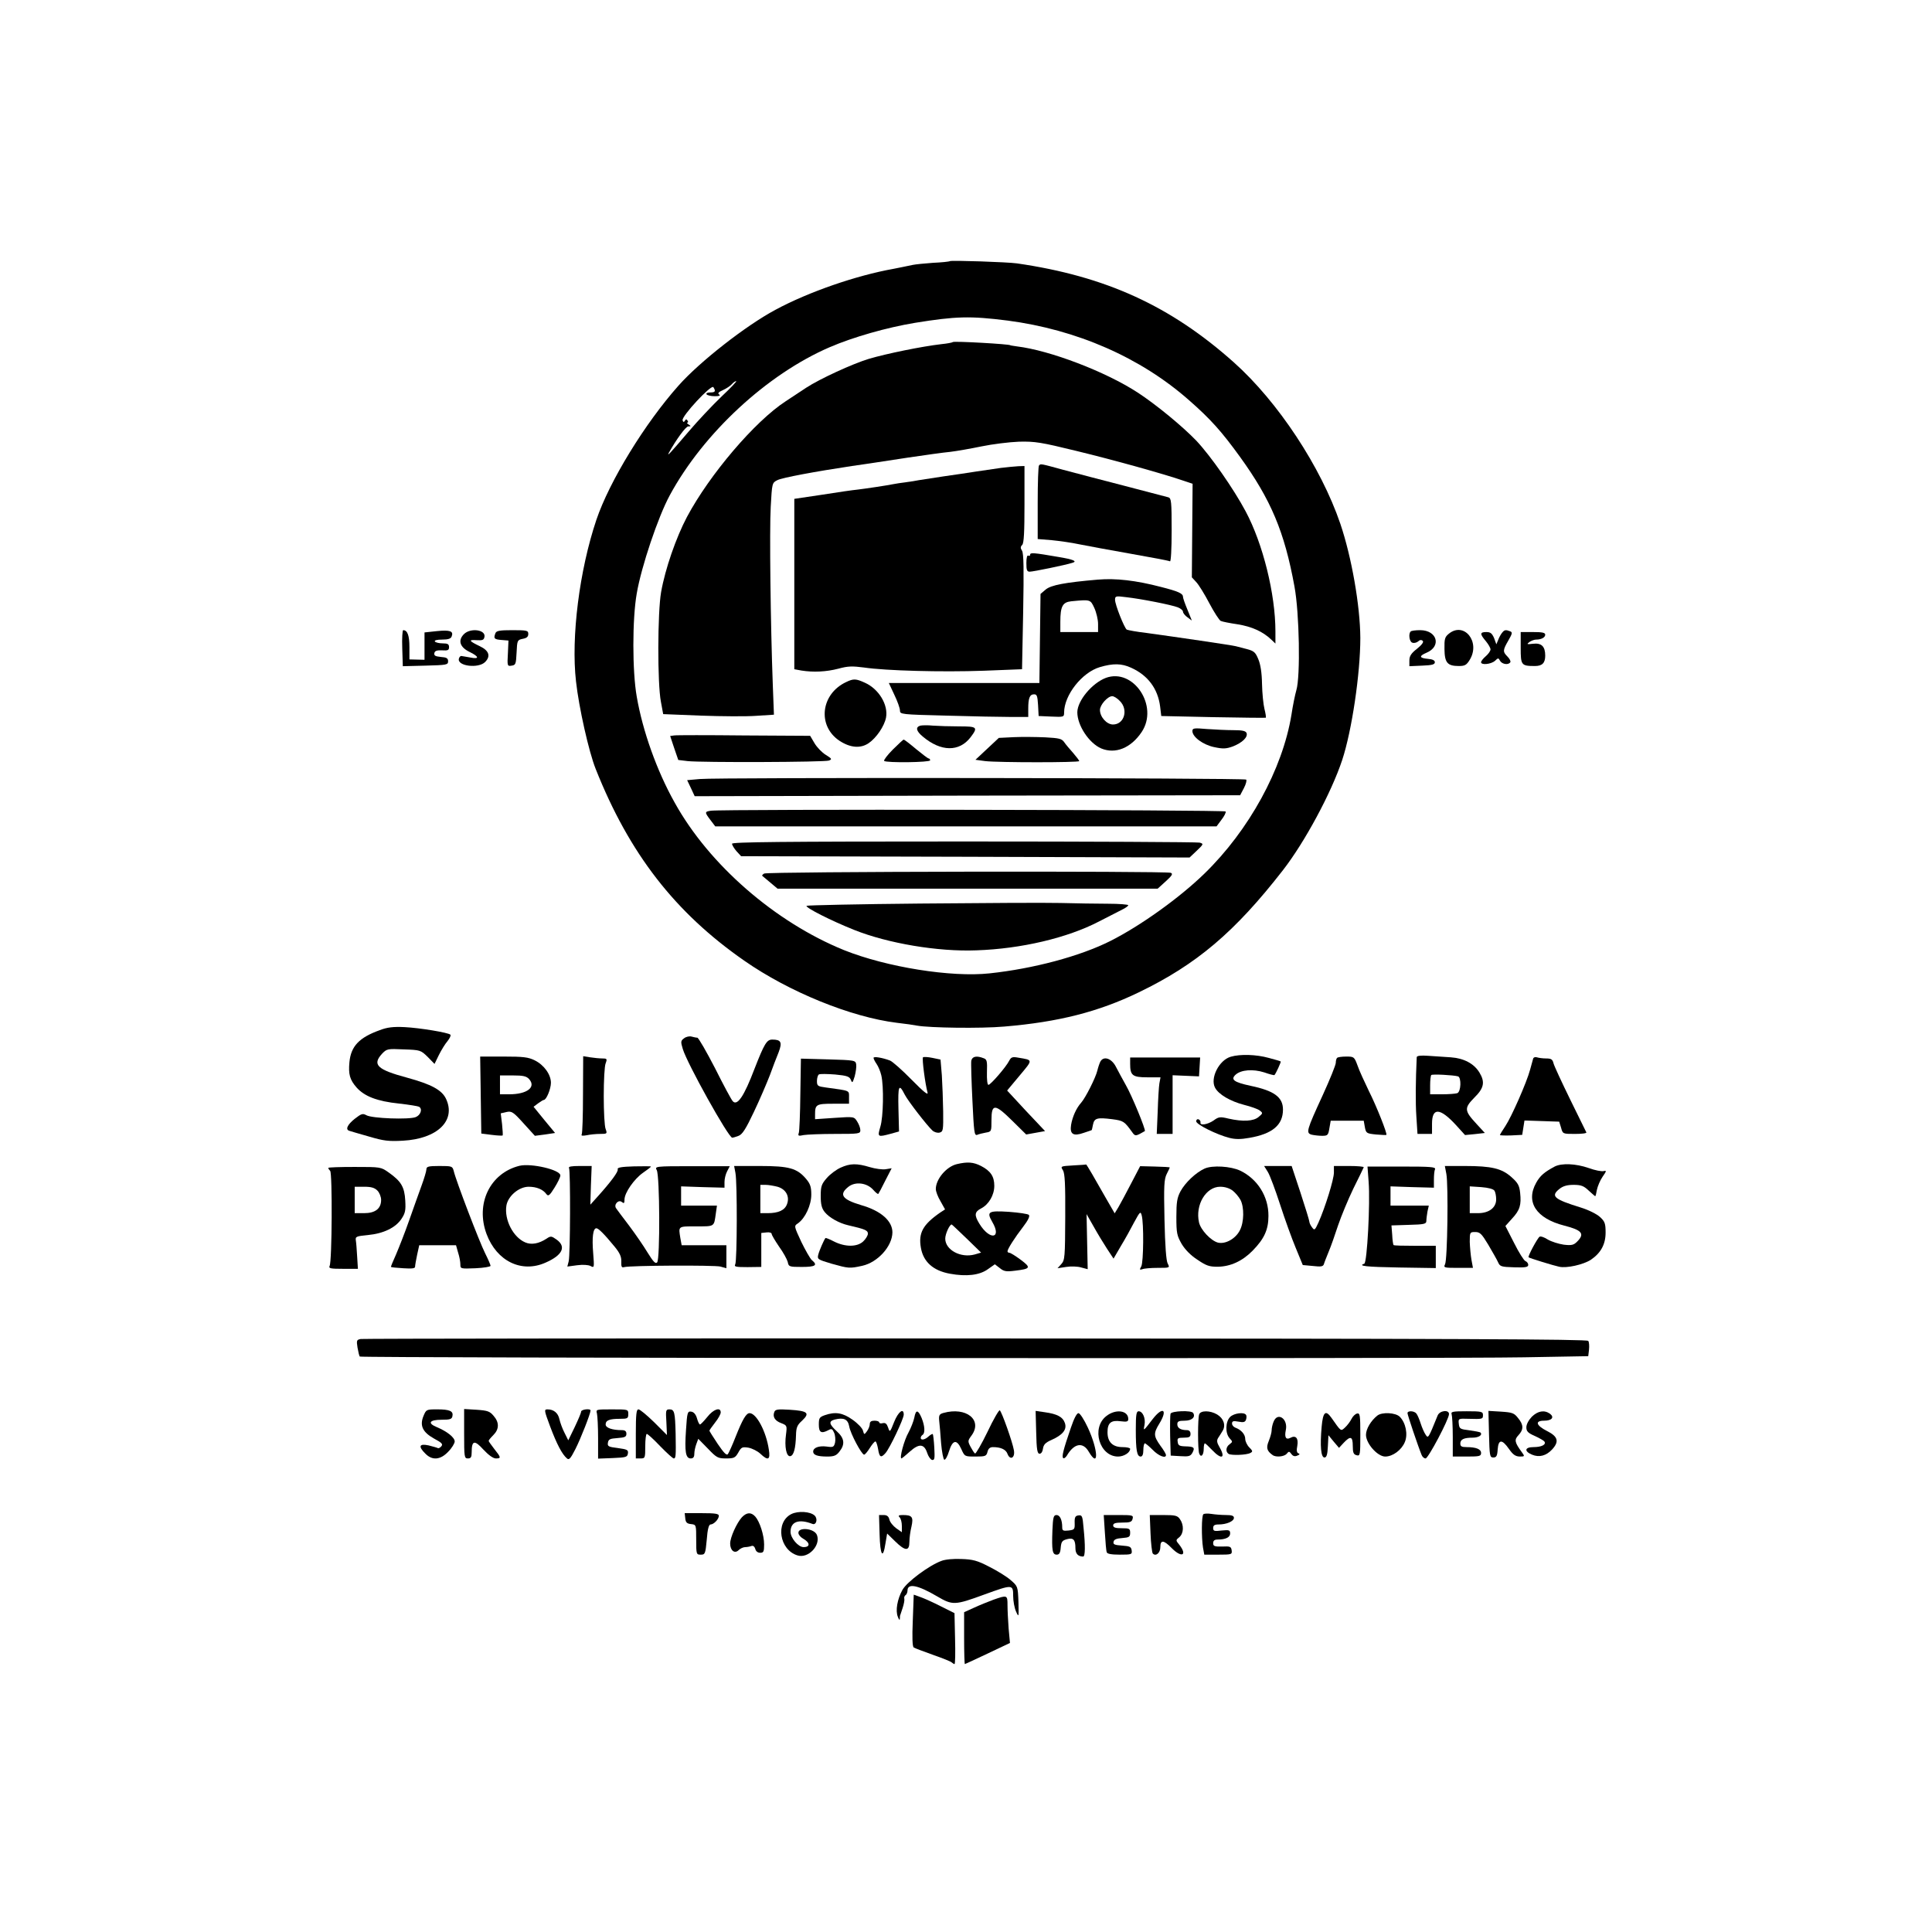 <?xml version="1.0" standalone="no"?>
<!DOCTYPE svg PUBLIC "-//W3C//DTD SVG 20010904//EN"
 "http://www.w3.org/TR/2001/REC-SVG-20010904/DTD/svg10.dtd">
<svg version="1.0" xmlns="http://www.w3.org/2000/svg"
 width="1024pt" height="1024pt" viewBox="0 0 1024 1024"
 preserveAspectRatio="xMidYMid meet">
<g transform="translate(0,1024) scale(0.1,-0.1)"
fill="#000000" stroke="none">
<path d="M5035 8856 c-5 -3 -46 -7 -90 -9 -44 -3 -92 -8 -107 -11 -37 -8 -78
-16 -103 -21 -196 -35 -449 -122 -625 -217 -157 -84 -400 -274 -513 -401 -179
-201 -367 -508 -436 -712 -90 -267 -135 -623 -108 -857 15 -137 68 -373 104
-463 178 -449 421 -762 788 -1017 238 -166 566 -299 808 -329 45 -5 93 -12
107 -15 67 -12 338 -16 463 -5 287 24 499 78 712 181 307 148 510 320 765 648
115 148 256 409 314 584 51 155 96 457 96 647 -1 170 -46 428 -106 605 -103
302 -331 647 -564 855 -336 300 -680 457 -1150 525 -49 7 -343 17 -355 12z
m305 -315 c367 -48 706 -196 963 -423 114 -100 171 -164 269 -299 164 -227
236 -397 289 -688 26 -140 32 -476 10 -549 -7 -24 -19 -83 -26 -130 -47 -288
-225 -613 -462 -843 -134 -130 -340 -277 -499 -357 -162 -81 -406 -146 -639
-171 -203 -22 -546 33 -771 123 -365 148 -716 453 -898 782 -95 169 -170 381
-201 561 -24 135 -24 413 0 548 24 141 113 406 175 520 178 329 516 642 848
785 123 53 301 104 452 129 216 35 293 37 490 12z m-1516 -403 c-48 -46 -125
-128 -172 -183 -99 -116 -119 -138 -107 -115 40 72 90 140 103 140 15 0 15 2
2 10 -8 5 -11 10 -7 10 5 0 5 5 1 11 -5 8 -9 8 -14 -1 -5 -9 -9 -8 -12 2 -8
20 153 193 163 176 14 -22 10 -28 -17 -28 -14 0 -23 -4 -19 -10 3 -5 23 -10
43 -10 24 0 32 3 24 9 -10 6 -4 13 21 24 19 9 40 23 47 32 7 8 17 15 22 15 5
0 -30 -37 -78 -82z"/>
<path d="M5050 8427 c-3 -3 -30 -8 -60 -11 -104 -12 -290 -50 -385 -78 -86
-26 -260 -106 -332 -153 -29 -19 -78 -52 -109 -72 -163 -106 -403 -388 -523
-613 -58 -110 -115 -274 -137 -398 -19 -108 -20 -485 -1 -582 l12 -65 200 -8
c110 -4 242 -5 294 -1 l93 6 -6 157 c-12 320 -18 822 -11 945 7 125 7 127 35
141 24 13 202 46 395 75 78 11 77 11 300 45 88 13 187 27 221 30 34 4 108 17
166 29 58 12 147 23 199 25 85 2 116 -3 304 -49 202 -49 467 -123 568 -158
l48 -16 -2 -248 -2 -248 24 -26 c13 -14 44 -64 69 -112 25 -47 52 -89 60 -93
8 -4 49 -12 90 -18 74 -12 133 -38 178 -81 l22 -21 0 64 c0 198 -66 465 -158
637 -64 120 -185 293 -261 374 -74 77 -215 193 -312 256 -169 110 -464 223
-639 244 -19 3 -35 5 -35 6 0 6 -299 23 -305 17z"/>
<path d="M5507 7773 c-4 -3 -7 -93 -7 -198 l0 -192 74 -6 c40 -4 106 -13 147
-22 41 -8 163 -31 272 -50 109 -19 203 -37 208 -40 5 -4 9 61 9 164 0 153 -2
170 -17 175 -10 3 -115 30 -233 61 -118 30 -264 69 -325 85 -121 33 -119 33
-128 23z"/>
<path d="M5305 7760 c-33 -5 -91 -13 -130 -19 -38 -6 -117 -18 -175 -26 -58
-9 -116 -18 -130 -20 -14 -3 -45 -8 -70 -11 -25 -3 -54 -8 -65 -10 -34 -7
-148 -24 -190 -29 -22 -2 -106 -14 -187 -27 l-148 -22 0 -452 0 -451 38 -7
c63 -10 131 -7 196 10 51 14 74 14 136 6 115 -17 410 -25 634 -17 l203 8 6
304 c4 224 3 310 -6 324 -9 14 -9 21 1 31 9 9 12 68 12 215 l0 203 -32 -1
c-18 -1 -60 -5 -93 -9z"/>
<path d="M5460 7300 c0 -6 -4 -8 -10 -5 -6 4 -10 -12 -10 -39 0 -38 3 -46 18
-46 18 0 189 35 226 47 28 8 5 18 -74 31 -133 23 -150 24 -150 12z"/>
<path d="M5820 7168 c-175 -15 -250 -29 -278 -53 l-27 -23 -3 -236 -3 -236
-399 0 -399 0 29 -62 c17 -35 30 -72 30 -84 0 -20 5 -21 248 -27 136 -4 289
-7 340 -7 l92 0 0 44 c0 57 8 76 31 76 15 0 18 -9 21 -57 l3 -58 68 -3 c65 -3
67 -2 67 21 0 93 95 213 189 241 71 21 116 20 166 -3 89 -40 142 -111 154
-206 l6 -50 275 -6 c151 -3 277 -4 279 -3 2 2 -1 23 -7 46 -6 24 -12 84 -13
133 -1 60 -8 104 -20 132 -15 36 -23 43 -61 53 -24 6 -50 13 -58 15 -17 5
-325 50 -471 70 -53 6 -101 15 -107 18 -13 9 -62 132 -62 158 0 20 4 21 58 14
81 -9 242 -41 275 -54 15 -6 27 -16 27 -23 0 -7 11 -21 24 -30 l23 -17 -23 57
c-13 31 -24 62 -24 69 0 18 -26 29 -116 52 -134 35 -241 47 -334 39z m-20
-150 c11 -24 20 -62 20 -85 l0 -43 -100 0 -100 0 0 54 c0 82 12 104 57 109
103 10 102 10 123 -35z"/>
<path d="M5861 6647 c-73 -28 -150 -120 -151 -182 0 -70 62 -164 127 -192 75
-31 157 2 214 87 92 137 -43 341 -190 287z m74 -122 c47 -46 24 -125 -36 -125
-33 0 -69 40 -69 77 0 27 41 73 65 73 9 0 27 -11 40 -25z"/>
<path d="M4485 6625 c-135 -63 -154 -232 -36 -311 58 -38 112 -42 155 -13 41
28 83 90 92 135 13 68 -38 152 -111 185 -48 22 -61 23 -100 4z"/>
<path d="M4878 6394 c-27 -8 -22 -29 13 -58 96 -81 193 -82 253 -4 41 54 36
58 -61 58 -49 0 -110 2 -138 4 -27 3 -58 2 -67 0z"/>
<path d="M6320 6365 c0 -31 57 -73 116 -85 47 -10 63 -9 99 4 50 20 80 49 72
71 -5 11 -22 15 -70 15 -35 0 -98 3 -140 6 -69 6 -77 5 -77 -11z"/>
<path d="M3573 6342 l-21 -3 21 -63 22 -64 50 -6 c72 -8 726 -6 749 3 17 7 15
10 -17 30 -20 12 -47 40 -60 62 l-23 39 -350 2 c-192 2 -359 2 -371 0z"/>
<path d="M5375 6333 l-81 -4 -62 -58 -62 -58 52 -7 c69 -8 498 -8 498 0 0 4
-15 23 -32 43 -18 20 -40 46 -48 58 -13 18 -27 21 -100 25 -47 2 -121 3 -165
1z"/>
<path d="M4732 6267 c-29 -29 -49 -56 -46 -60 12 -11 244 -8 244 3 0 6 -4 10
-8 10 -4 0 -34 23 -67 50 -33 28 -62 50 -65 50 -3 0 -29 -24 -58 -53z"/>
<path d="M3709 6111 l-67 -6 20 -42 20 -43 1446 3 1445 2 20 38 c11 21 16 41
12 45 -8 9 -2804 12 -2896 3z"/>
<path d="M3768 5943 c-34 -5 -34 -8 -2 -50 l25 -33 1328 0 1329 0 26 35 c15
19 25 39 22 44 -6 9 -2673 13 -2728 4z"/>
<path d="M3880 5768 c0 -7 11 -25 24 -40 l24 -26 1188 -3 1189 -4 38 36 c37
35 37 37 15 43 -13 3 -575 6 -1250 6 -976 0 -1228 -3 -1228 -12z"/>
<path d="M4050 5610 c-8 -5 -12 -10 -10 -12 3 -2 22 -18 43 -36 l38 -32 1007
0 1008 0 43 39 c34 31 39 40 26 45 -27 10 -2138 7 -2155 -4z"/>
<path d="M4878 5451 c-328 -3 -599 -9 -603 -12 -8 -9 130 -79 253 -128 178
-71 443 -116 647 -108 238 8 483 66 650 153 50 26 105 54 123 63 17 8 32 19
32 23 0 4 -48 8 -107 8 -60 0 -173 2 -253 4 -80 2 -414 0 -742 -3z"/>
<path d="M2132 6805 l3 -96 120 3 c112 3 120 4 120 23 0 16 -8 21 -38 23 -30
3 -37 7 -35 20 3 13 13 16 41 15 31 -2 37 1 37 17 0 16 -7 20 -34 20 -19 0
-38 5 -41 10 -4 6 11 10 38 10 33 0 47 5 51 17 11 28 -9 35 -78 28 l-66 -7 0
-73 0 -72 -40 1 -40 1 0 65 c0 61 -10 90 -33 90 -4 0 -7 -43 -5 -95z"/>
<path d="M2459 6879 c-33 -33 -22 -69 29 -94 52 -25 54 -40 5 -30 -21 4 -42 7
-47 8 -6 1 -12 -6 -14 -15 -8 -39 104 -52 139 -17 31 31 21 61 -28 84 -58 28
-62 35 -17 32 33 -2 39 1 42 19 5 37 -75 47 -109 13z"/>
<path d="M2626 6884 c-11 -28 -7 -33 32 -36 l37 -3 -3 -68 c-4 -67 -3 -69 20
-65 21 3 23 8 26 69 3 65 4 67 32 73 22 4 30 11 30 26 0 18 -6 20 -84 20 -67
0 -85 -3 -90 -16z"/>
<path d="M7477 6893 c-13 -12 -7 -54 8 -59 8 -4 22 -1 31 6 9 9 18 10 25 3 6
-6 -5 -21 -31 -42 -31 -24 -40 -39 -40 -62 l0 -30 68 3 c52 2 67 6 67 18 0 10
-12 16 -37 18 -46 4 -48 15 -8 32 82 34 57 120 -33 120 -24 0 -47 -3 -50 -7z"/>
<path d="M7679 6881 c-21 -17 -24 -27 -23 -82 1 -72 16 -89 76 -89 32 0 41 5
58 33 58 95 -30 204 -111 138z"/>
<path d="M7962 6887 c-6 -7 -16 -24 -21 -38 l-10 -24 -12 33 c-11 25 -19 32
-41 32 -35 0 -35 -10 -3 -48 14 -17 25 -36 25 -44 0 -8 -11 -24 -25 -36 -14
-12 -25 -26 -25 -32 0 -16 52 -11 73 7 18 17 19 17 28 0 11 -18 44 -23 54 -7
3 5 -3 18 -15 30 -26 26 -25 34 5 86 21 36 22 43 9 48 -23 9 -30 8 -42 -7z"/>
<path d="M8060 6806 c0 -92 3 -96 76 -96 38 0 54 16 54 55 0 49 -20 68 -64 63
-33 -4 -36 -3 -20 9 10 7 26 13 35 13 28 0 49 11 49 26 0 11 -16 14 -65 14
l-65 0 0 -84z"/>
<path d="M2013 4780 c-109 -39 -153 -85 -161 -170 -6 -64 2 -93 38 -134 42
-47 109 -73 224 -85 54 -6 102 -14 107 -17 20 -12 8 -45 -18 -55 -36 -14 -231
-7 -261 10 -20 11 -27 8 -62 -19 -40 -32 -51 -58 -27 -64 6 -2 53 -16 103 -30
78 -23 103 -26 179 -22 184 10 283 107 229 222 -22 47 -78 77 -206 112 -160
43 -186 69 -133 127 25 26 29 27 115 23 88 -3 90 -4 127 -40 l36 -37 23 47
c13 26 33 59 46 74 12 15 19 30 15 34 -11 11 -162 36 -242 40 -61 3 -93 -1
-132 -16z"/>
<path d="M3626 4737 c-18 -13 -19 -18 -7 -57 23 -77 242 -470 262 -470 4 0 19
4 34 10 20 8 38 36 81 127 31 65 68 152 84 193 15 41 36 97 47 123 20 53 13
67 -34 67 -29 0 -42 -22 -94 -155 -55 -145 -91 -198 -115 -172 -7 7 -49 85
-94 175 -46 89 -88 162 -94 162 -6 0 -20 3 -31 6 -11 3 -29 -1 -39 -9z"/>
<path d="M6523 4639 c-62 -18 -110 -114 -83 -164 19 -36 81 -72 154 -91 36 -9
73 -22 83 -30 17 -13 17 -15 -6 -34 -27 -23 -83 -26 -159 -9 -45 11 -53 10
-80 -10 -32 -22 -74 -28 -69 -10 1 6 -4 14 -10 16 -7 3 -13 -2 -13 -10 0 -17
109 -71 176 -88 31 -8 61 -8 105 0 123 21 179 68 179 150 0 66 -47 100 -172
126 -88 19 -107 33 -79 59 29 26 92 31 152 12 28 -10 52 -16 54 -14 8 9 36 70
33 72 -2 2 -30 10 -64 19 -65 18 -150 21 -201 6z"/>
<path d="M7509 4637 c-6 -126 -7 -240 -2 -314 l6 -93 38 0 39 0 0 54 c0 87 42
85 126 -6 l49 -54 52 5 53 6 -45 49 c-64 69 -65 83 -11 138 52 51 58 83 27
134 -29 47 -82 75 -151 80 -33 2 -87 6 -120 8 -41 3 -60 0 -61 -7z m219 -102
c18 -6 16 -81 -4 -89 -9 -3 -45 -6 -80 -6 l-64 0 0 48 c0 27 3 51 6 54 5 6
118 0 142 -7z"/>
<path d="M2548 4436 l3 -204 55 -7 c31 -4 57 -5 58 -3 2 2 0 29 -3 60 l-7 57
30 7 c28 6 36 1 91 -60 l60 -66 54 7 53 8 -57 69 -57 70 24 18 c13 9 26 18 30
18 14 0 38 59 38 91 0 44 -37 95 -86 119 -34 17 -61 20 -165 20 l-124 0 3
-204z m256 85 c39 -43 -10 -81 -105 -81 l-49 0 0 50 0 50 68 0 c55 0 72 -4 86
-19z"/>
<path d="M3090 4440 c0 -111 -3 -207 -7 -213 -4 -7 5 -8 27 -4 18 4 50 7 71 7
37 0 38 1 29 26 -6 14 -10 92 -10 174 0 82 4 160 10 174 9 24 7 26 -18 26 -15
0 -44 3 -64 6 l-37 6 -1 -202z"/>
<path d="M4630 4633 c0 -5 7 -19 16 -32 9 -13 20 -39 25 -60 14 -59 11 -221
-5 -273 -16 -55 -15 -56 56 -37 l43 12 -3 119 c-3 126 2 138 34 75 18 -34 116
-161 146 -189 10 -9 27 -14 38 -11 19 5 20 13 19 112 -1 58 -4 144 -7 191 l-7
84 -43 9 c-24 5 -46 6 -50 3 -6 -7 12 -143 24 -186 5 -18 -20 2 -85 68 -50 51
-101 96 -114 101 -40 15 -87 23 -87 14z"/>
<path d="M5148 4618 c-2 -13 1 -108 6 -211 8 -167 10 -187 25 -182 9 4 30 9
46 12 30 5 30 6 30 66 0 89 18 88 111 -4 l73 -72 50 9 50 9 -101 107 -100 108
66 79 c72 86 72 82 -6 95 -32 6 -39 3 -49 -16 -17 -34 -99 -128 -110 -128 -6
0 -9 28 -8 67 2 58 0 68 -17 74 -38 15 -61 10 -66 -13z"/>
<path d="M5990 4602 c0 -62 12 -72 91 -72 l70 0 -6 -32 c-3 -18 -7 -86 -9
-150 l-5 -118 42 0 42 0 0 155 0 156 70 -3 70 -3 3 50 3 50 -186 0 -185 0 0
-33z"/>
<path d="M7087 4633 c-4 -3 -7 -15 -7 -26 0 -11 -31 -88 -69 -171 -87 -189
-90 -201 -59 -210 13 -3 38 -6 55 -6 30 0 33 3 39 40 l7 40 87 0 88 0 6 -34
c6 -32 9 -34 59 -39 28 -2 53 -4 55 -2 6 5 -52 152 -93 233 -23 48 -51 108
-60 135 -17 46 -19 47 -60 47 -23 0 -45 -3 -48 -7z"/>
<path d="M8126 4629 c-2 -8 -9 -34 -16 -58 -18 -68 -99 -251 -131 -299 -16
-24 -29 -45 -29 -48 0 -2 27 -3 59 -2 l59 3 6 38 6 38 92 -3 92 -3 10 -32 c9
-33 9 -33 73 -33 36 0 63 3 61 8 -2 4 -40 82 -85 173 -45 92 -85 178 -89 193
-5 21 -12 26 -39 26 -18 0 -40 3 -49 6 -9 3 -18 0 -20 -7z"/>
<path d="M4242 4442 c-1 -103 -5 -196 -8 -206 -6 -17 -2 -18 26 -12 18 3 93 6
166 6 128 0 134 1 134 20 0 12 -8 32 -17 46 -16 26 -17 26 -120 19 l-103 -7 0
25 c0 53 6 57 96 57 l84 0 0 34 c0 38 8 34 -122 52 -44 6 -48 8 -48 35 0 15 5
31 10 34 6 4 45 3 86 0 64 -6 77 -11 84 -29 7 -18 9 -16 20 19 6 23 10 51 8
63 -3 22 -7 23 -148 27 l-145 4 -3 -187z"/>
<path d="M5832 4613 c-5 -10 -12 -31 -16 -48 -9 -37 -62 -143 -86 -170 -26
-29 -46 -75 -53 -117 -8 -50 12 -62 68 -42 22 7 41 14 41 14 1 0 4 13 7 29 7
35 22 39 102 29 60 -8 64 -11 106 -69 13 -19 18 -20 40 -9 13 7 25 14 27 15 6
6 -70 191 -101 244 -17 31 -41 74 -52 96 -23 46 -66 60 -83 28z"/>
<path d="M5072 4070 c-56 -13 -112 -80 -112 -132 0 -13 11 -42 25 -65 l24 -43
-26 -17 c-92 -64 -116 -108 -102 -187 13 -74 65 -121 154 -137 87 -16 157 -8
201 24 l37 26 26 -20 c22 -18 34 -20 81 -14 83 10 86 16 30 58 -27 20 -54 37
-60 37 -5 0 -10 3 -10 8 0 12 39 73 83 130 26 34 37 56 30 63 -5 5 -52 12
-105 16 -110 7 -120 1 -89 -53 53 -90 -13 -100 -68 -10 -28 45 -26 63 9 81 41
21 70 71 70 120 0 50 -20 79 -70 105 -41 21 -72 23 -128 10z m52 -395 l76 -74
-34 -10 c-74 -20 -156 24 -156 84 0 25 23 75 34 75 2 0 37 -34 80 -75z"/>
<path d="M2753 4061 c-156 -39 -234 -201 -174 -362 54 -144 186 -208 313 -151
89 39 111 84 58 122 -27 19 -31 20 -53 5 -41 -27 -81 -34 -113 -20 -64 27
-112 120 -100 195 8 50 66 100 118 100 42 0 76 -14 94 -39 10 -13 17 -8 43 34
17 27 31 56 31 65 0 30 -155 66 -217 51z"/>
<path d="M4455 4051 c-22 -10 -55 -34 -73 -55 -28 -32 -32 -44 -32 -95 0 -44
5 -65 21 -85 23 -29 76 -59 124 -70 91 -21 105 -27 105 -45 0 -9 -11 -28 -25
-41 -32 -30 -96 -30 -155 0 -23 12 -43 20 -45 18 -8 -10 -33 -67 -38 -88 -6
-24 -3 -26 71 -48 90 -25 94 -26 162 -11 82 18 159 103 160 177 0 61 -61 115
-167 145 -100 30 -118 56 -66 97 37 29 98 21 131 -16 13 -15 25 -24 27 -22 2
2 19 33 37 70 l34 66 -31 -5 c-17 -3 -55 2 -85 11 -69 21 -105 20 -155 -3z"/>
<path d="M5688 4063 c-67 -4 -68 -4 -54 -26 10 -17 13 -73 12 -248 -1 -212 -2
-228 -21 -249 l-20 -22 46 7 c25 4 61 3 80 -3 l34 -9 -3 146 -3 146 37 -65
c20 -36 52 -89 71 -118 l35 -53 39 67 c22 36 54 94 71 127 30 55 33 58 39 36
12 -41 10 -249 -2 -271 -10 -18 -9 -20 6 -15 9 4 46 7 81 7 64 0 65 0 53 23
-8 14 -14 95 -17 233 -4 180 -2 214 12 242 9 17 16 33 16 34 0 2 -35 4 -78 5
l-79 2 -48 -92 c-26 -51 -57 -107 -67 -125 l-20 -33 -45 78 c-25 43 -58 102
-75 131 -16 28 -31 51 -31 50 -1 -1 -32 -3 -69 -5z"/>
<path d="M8240 4057 c-54 -29 -77 -48 -98 -86 -57 -102 0 -189 149 -227 94
-24 110 -43 68 -85 -18 -18 -29 -21 -71 -16 -27 4 -65 16 -84 27 -18 12 -38
19 -44 15 -11 -7 -64 -105 -58 -109 6 -5 133 -44 162 -50 39 -9 128 11 168 37
53 36 78 82 78 144 0 48 -4 59 -29 82 -17 16 -61 38 -103 51 -142 44 -161 60
-112 99 19 15 41 21 74 21 39 0 54 -5 80 -30 18 -16 33 -30 35 -30 2 0 6 15 9
34 4 19 17 50 30 69 21 30 22 34 6 30 -11 -3 -46 4 -79 16 -69 24 -144 27
-181 8z"/>
<path d="M1740 4050 c0 -4 5 -11 10 -16 12 -12 10 -480 -3 -504 -6 -13 5 -15
72 -15 l78 0 -4 65 c-2 36 -5 75 -7 86 -3 20 3 22 64 28 83 8 147 39 178 86
20 30 23 45 20 97 -4 72 -22 102 -87 148 -42 30 -43 30 -182 30 -76 0 -139 -2
-139 -5z m260 -120 c11 -11 20 -33 20 -50 0 -46 -31 -70 -90 -70 l-50 0 0 70
0 70 50 0 c37 0 55 -5 70 -20z"/>
<path d="M2260 4042 c0 -9 -12 -49 -26 -87 -14 -39 -44 -122 -66 -185 -22 -63
-54 -144 -69 -179 -16 -35 -28 -65 -27 -66 2 -2 31 -5 66 -7 46 -3 62 -1 62 8
0 7 5 36 11 64 l11 50 97 0 98 0 11 -39 c7 -21 12 -49 12 -62 0 -24 1 -24 80
-21 44 2 80 8 80 13 0 5 -13 35 -29 67 -29 57 -154 383 -166 435 -7 26 -9 27
-76 27 -59 0 -69 -3 -69 -18z"/>
<path d="M3016 4049 c8 -14 7 -460 -2 -495 l-7 -27 52 7 c31 4 59 2 71 -4 20
-11 20 -9 14 68 -7 83 -1 132 17 132 11 0 42 -31 97 -98 27 -33 36 -53 35 -78
-1 -28 2 -34 15 -30 31 9 477 11 510 3 l32 -9 0 61 0 61 -119 0 -118 0 -7 38
c-10 64 -14 62 84 62 99 0 94 -3 104 68 l6 42 -95 0 -95 0 0 51 0 51 115 -4
115 -3 0 30 c0 17 6 42 14 57 l14 27 -199 0 c-198 0 -199 -1 -188 -21 16 -30
18 -473 2 -489 -9 -9 -20 3 -50 51 -21 35 -65 99 -98 143 -33 43 -64 85 -69
92 -15 20 12 49 30 34 11 -9 14 -7 14 13 0 36 51 109 98 142 23 16 42 30 42
33 0 2 -41 2 -90 1 -66 -2 -89 -6 -86 -15 5 -12 -36 -67 -109 -148 l-36 -40 3
103 4 102 -64 0 c-43 0 -61 -3 -56 -11z"/>
<path d="M3898 4023 c10 -52 9 -464 -1 -484 -7 -13 2 -15 65 -15 l73 1 0 90 0
90 28 3 c15 2 27 -2 27 -8 0 -6 18 -36 39 -67 22 -30 42 -67 46 -81 5 -26 8
-27 75 -27 72 0 86 9 53 36 -9 8 -34 52 -56 97 -39 84 -39 84 -18 98 39 27 71
97 71 152 0 40 -5 57 -27 83 -48 57 -90 69 -245 69 l-137 0 7 -37z m223 -73
c45 -13 66 -52 50 -93 -12 -32 -46 -47 -102 -47 l-39 0 0 75 0 75 28 0 c15 0
43 -5 63 -10z"/>
<path d="M6384 4046 c-46 -21 -102 -74 -127 -120 -18 -34 -22 -57 -22 -136 0
-86 3 -99 28 -143 18 -30 48 -61 84 -84 47 -32 63 -37 107 -37 68 1 131 30
185 85 62 63 84 112 84 184 1 103 -58 196 -149 240 -50 24 -149 30 -190 11z
m150 -117 c14 -11 33 -34 41 -49 20 -39 19 -117 -3 -160 -22 -45 -77 -76 -117
-66 -37 10 -91 67 -100 107 -21 93 37 189 112 189 26 0 50 -8 67 -21z"/>
<path d="M6720 4028 c11 -18 40 -96 65 -173 25 -77 62 -180 83 -230 l37 -90
54 -5 c42 -5 54 -3 58 10 2 8 14 38 25 65 12 28 34 91 50 140 17 50 53 137 81
195 29 58 53 108 55 113 2 4 -33 7 -77 7 l-81 0 0 -35 c0 -36 -46 -184 -82
-265 -19 -41 -21 -43 -34 -25 -8 10 -14 24 -14 29 0 6 -21 75 -47 154 l-47
142 -73 0 -73 0 20 -32z"/>
<path d="M7254 3976 c9 -111 -8 -429 -23 -434 -37 -12 11 -17 184 -20 l195 -3
0 59 0 59 -110 0 c-60 0 -112 1 -114 4 -2 2 -6 27 -7 54 l-4 50 93 3 c82 2 92
5 92 21 0 10 3 33 6 50 l7 31 -102 0 -101 0 0 51 0 51 115 -4 115 -3 0 42 c0
23 2 48 6 56 4 12 -23 14 -177 14 l-181 0 6 -81z"/>
<path d="M7666 4018 c11 -59 6 -456 -7 -479 -9 -18 -5 -19 69 -19 l79 0 -8 43
c-4 23 -8 66 -9 95 0 51 1 52 29 52 25 0 34 -9 69 -67 22 -38 46 -79 52 -93
10 -23 17 -25 86 -27 60 -2 74 1 74 13 0 8 -7 17 -15 20 -8 3 -35 46 -60 96
l-46 90 35 39 c42 45 50 73 43 137 -4 39 -12 53 -47 84 -51 45 -104 58 -246
58 l-106 0 8 -42z m255 -89 c5 -8 9 -28 9 -46 0 -44 -38 -73 -96 -73 l-44 0 0
71 0 71 61 -4 c38 -3 64 -10 70 -19z"/>
<path d="M1912 3143 c-22 -4 -23 -8 -17 -46 4 -23 9 -44 12 -47 7 -8 5788 -12
6170 -4 l341 6 4 34 c2 19 1 40 -4 47 -6 9 -685 12 -3245 13 -1781 1 -3248 -1
-3261 -3z"/>
<path d="M2245 2736 c-22 -52 -5 -87 56 -121 41 -22 48 -29 38 -41 -6 -7 -15
-12 -19 -9 -3 2 -25 8 -48 14 -50 11 -57 -5 -17 -44 36 -37 80 -33 121 11 19
19 34 44 34 54 0 21 -40 53 -95 76 -51 21 -39 39 26 39 44 0 54 3 57 19 6 27
-15 36 -81 36 -57 0 -58 -1 -72 -34z"/>
<path d="M2460 2641 c0 -124 1 -131 20 -131 16 0 20 7 20 33 0 63 15 66 62 14
27 -29 52 -47 66 -47 29 0 28 5 -8 50 -16 21 -30 40 -30 43 0 4 11 17 25 31
31 31 32 67 1 102 -20 24 -32 28 -90 32 l-66 4 0 -131z"/>
<path d="M2916 2679 c35 -93 63 -147 89 -169 11 -10 19 -1 45 50 28 55 80 188
80 204 0 12 -50 6 -50 -6 0 -7 -16 -44 -34 -82 l-34 -70 -20 40 c-11 21 -23
54 -27 72 -7 33 -30 52 -63 52 -19 0 -18 -5 14 -91z"/>
<path d="M3164 2748 c3 -13 6 -72 6 -131 l0 -108 78 3 c70 3 77 5 80 24 3 19
-3 22 -53 29 -50 6 -56 9 -53 28 3 19 11 22 51 25 39 3 47 6 47 23 0 13 -7 19
-24 19 -51 0 -86 12 -86 30 0 22 20 30 76 30 40 0 44 2 44 25 0 25 -1 25 -86
25 -85 0 -86 0 -80 -22z"/>
<path d="M3370 2640 l0 -130 25 0 c24 0 25 2 25 65 0 36 4 65 8 65 5 0 37 -29
71 -65 35 -36 67 -65 72 -65 11 0 12 11 10 130 -3 115 -6 130 -33 130 -19 0
-20 -5 -16 -68 l3 -68 -68 68 c-38 37 -75 68 -83 68 -11 0 -14 -25 -14 -130z"/>
<path d="M3749 2730 c-18 -22 -35 -40 -39 -40 -4 0 -11 15 -16 33 -6 21 -17
33 -30 35 -20 3 -22 -3 -28 -97 -8 -115 -2 -151 25 -151 13 0 19 7 19 24 0 14
5 37 11 53 l10 27 51 -52 c46 -48 53 -52 96 -52 42 0 49 3 65 31 16 29 21 31
54 26 20 -4 48 -18 63 -32 41 -39 54 -33 45 22 -14 96 -66 193 -102 193 -18 0
-37 -32 -74 -125 -17 -44 -36 -85 -41 -92 -7 -9 -22 7 -54 54 -24 36 -44 68
-44 70 0 3 14 22 30 43 17 21 30 45 30 54 0 30 -39 17 -71 -24z"/>
<path d="M4104 2756 c-10 -25 3 -47 37 -59 30 -12 31 -13 25 -60 -9 -65 2
-119 23 -115 18 4 28 41 30 111 1 41 6 54 33 78 42 40 29 51 -66 57 -64 4 -77
2 -82 -12z"/>
<path d="M5234 2651 c-32 -66 -62 -117 -66 -115 -5 3 -15 19 -24 36 -15 29
-15 32 5 59 61 83 -28 154 -149 120 -21 -6 -25 -12 -22 -42 2 -19 7 -72 10
-118 4 -47 12 -86 17 -88 6 -1 17 18 25 45 19 61 41 65 65 12 18 -40 18 -40
75 -40 53 0 58 2 64 25 4 17 13 25 29 25 42 0 69 -13 77 -36 14 -36 41 -21 34
19 -7 43 -65 206 -75 212 -4 3 -34 -48 -65 -114z"/>
<path d="M4739 2703 c-22 -56 -23 -56 -32 -29 -7 20 -14 26 -28 23 -11 -3 -19
-1 -19 4 0 5 -11 9 -25 9 -17 0 -25 -5 -25 -18 0 -10 -7 -27 -15 -38 -14 -19
-15 -19 -21 3 -3 13 -28 39 -55 58 -52 37 -91 44 -148 24 -28 -10 -31 -15 -31
-50 0 -42 13 -49 51 -29 16 9 21 7 30 -14 6 -13 8 -37 5 -52 -6 -24 -10 -26
-45 -21 -41 5 -71 -6 -71 -27 0 -18 23 -26 75 -26 35 0 48 5 64 26 31 39 27
71 -14 108 -41 38 -44 53 -11 62 48 12 70 2 77 -36 6 -38 66 -150 79 -150 5 0
18 16 30 35 12 19 25 35 30 35 4 0 10 -18 14 -40 7 -44 15 -49 39 -22 22 24
97 182 97 204 0 38 -29 16 -51 -39z"/>
<path d="M4846 2726 c-4 -19 -18 -55 -31 -79 -23 -40 -49 -137 -37 -137 2 0
22 16 44 36 49 44 76 42 92 -6 6 -19 18 -36 26 -38 14 -2 15 8 12 65 -2 37 -6
70 -8 72 -2 2 -12 -3 -22 -12 -20 -19 -42 -22 -42 -8 0 6 5 13 10 16 14 9 12
47 -5 89 -19 45 -31 46 -39 2z"/>
<path d="M5492 2649 c2 -93 6 -114 18 -114 9 0 16 11 18 27 3 21 13 32 45 46
61 27 83 56 71 90 -11 32 -41 48 -107 57 l-48 7 3 -113z"/>
<path d="M5863 2734 c-80 -63 -36 -214 63 -214 31 0 64 21 64 41 0 5 -18 9
-40 9 -53 0 -80 27 -80 79 0 50 19 65 70 58 33 -4 40 -2 40 12 0 46 -67 55
-117 15z"/>
<path d="M6020 2663 c0 -111 6 -143 26 -143 9 0 14 12 14 35 0 19 4 35 8 35 4
0 23 -16 42 -35 31 -32 70 -47 70 -27 0 5 -13 28 -30 50 -36 51 -37 65 -5 117
46 75 18 93 -36 23 -49 -64 -50 -65 -43 -31 7 35 -9 73 -31 73 -12 0 -15 -18
-15 -97z"/>
<path d="M6204 2747 c-2 -7 -3 -60 -2 -118 l3 -104 52 -3 c44 -3 53 0 63 18
15 28 8 33 -38 34 -31 1 -38 5 -40 24 -3 19 1 22 32 22 29 0 36 4 36 20 0 13
-7 20 -19 20 -33 0 -51 11 -51 31 0 15 7 19 39 19 38 0 59 19 45 41 -9 15
-114 11 -120 -4z"/>
<path d="M6356 2744 c-8 -20 -8 -188 0 -208 9 -24 24 -9 24 25 0 16 3 29 6 29
3 0 20 -16 38 -35 51 -54 74 -44 39 16 -13 22 -15 34 -7 47 6 9 17 26 24 38
18 29 6 66 -29 87 -37 22 -87 22 -95 1z"/>
<path d="M7460 2750 c0 -9 55 -173 75 -222 4 -10 13 -18 21 -18 14 0 124 208
124 235 0 25 -49 19 -60 -7 -50 -123 -50 -123 -64 -102 -7 10 -19 37 -26 59
-7 22 -17 46 -23 53 -12 15 -47 16 -47 2z"/>
<path d="M7694 2744 c3 -9 6 -63 6 -120 l0 -104 75 0 c67 0 75 2 75 19 0 20
-26 31 -77 31 -26 0 -33 4 -33 19 0 22 19 31 65 31 32 0 54 14 42 27 -3 3 -30
8 -59 12 -49 6 -53 8 -56 34 -3 28 -3 29 50 27 76 -2 78 -2 78 20 0 18 -7 20
-86 20 -74 0 -85 -2 -80 -16z"/>
<path d="M7892 2639 c3 -116 4 -124 23 -124 16 0 21 8 23 43 4 54 23 55 60 2
21 -30 34 -39 56 -40 28 0 28 1 12 23 -38 52 -41 66 -18 90 28 30 28 55 -2 91
-21 27 -31 30 -90 34 l-67 4 3 -123z"/>
<path d="M8119 2731 c-17 -18 -29 -40 -29 -56 0 -21 8 -30 45 -46 24 -11 47
-24 51 -30 10 -16 -16 -29 -58 -29 -47 0 -51 -22 -8 -40 38 -16 75 -6 106 27
39 42 32 69 -26 98 -59 30 -66 55 -16 55 41 0 56 18 31 37 -30 21 -64 15 -96
-16z"/>
<path d="M5676 2673 c-41 -119 -49 -153 -41 -161 4 -4 12 2 19 12 39 67 86 75
117 21 54 -91 50 9 -5 128 -20 43 -42 77 -50 77 -9 0 -24 -29 -40 -77z"/>
<path d="M6520 2730 c-25 -25 -27 -86 -3 -113 17 -18 17 -19 0 -32 -20 -14
-22 -40 -5 -51 15 -9 96 -6 115 5 14 7 13 11 -6 30 -11 11 -21 32 -21 44 0 25
-22 49 -52 60 -10 4 -18 13 -18 22 0 13 7 15 34 10 26 -5 35 -3 40 10 3 9 4
21 0 26 -10 16 -64 9 -84 -11z"/>
<path d="M7005 2678 c-9 -102 -4 -163 15 -163 11 0 16 15 18 59 l3 59 28 -34
28 -33 25 27 c36 38 48 34 48 -17 0 -35 4 -45 20 -49 19 -5 20 0 20 110 0 103
-2 114 -17 111 -10 -2 -23 -15 -30 -29 -7 -14 -22 -34 -34 -45 -23 -21 -20
-23 -72 51 -31 44 -45 32 -52 -47z"/>
<path d="M7300 2737 c-34 -27 -60 -71 -60 -102 0 -46 61 -115 102 -115 40 0
87 35 104 77 17 40 5 102 -27 134 -22 22 -94 26 -119 6z"/>
<path d="M6750 2704 c-6 -14 -10 -34 -10 -45 0 -11 -7 -36 -15 -56 -15 -36
-11 -53 20 -75 17 -13 62 -9 75 7 11 14 14 13 25 -2 8 -11 18 -14 31 -8 13 5
15 9 6 12 -9 3 -11 16 -6 40 7 40 -8 58 -37 42 -23 -12 -32 3 -24 41 13 60
-44 99 -65 44z"/>
<path d="M4194 2215 c-86 -44 -63 -190 33 -219 57 -18 124 53 103 108 -14 37
-105 44 -98 8 2 -8 12 -20 23 -26 39 -22 41 -46 4 -46 -28 0 -69 48 -69 81 0
54 44 70 116 42 20 -8 30 26 12 44 -23 22 -88 26 -124 8z"/>
<path d="M3632 2193 c2 -22 9 -29 31 -31 27 -3 27 -4 27 -83 0 -77 1 -79 24
-79 23 0 25 4 32 80 4 55 11 80 20 80 17 0 44 28 44 46 0 11 -19 14 -91 14
l-90 0 3 -27z"/>
<path d="M3932 2198 c-27 -30 -62 -106 -62 -139 0 -37 24 -56 45 -35 9 9 25
16 35 16 10 0 25 3 33 6 9 3 16 -3 20 -15 3 -13 13 -21 26 -21 18 0 21 6 21
44 0 49 -23 121 -47 148 -22 24 -45 23 -71 -4z"/>
<path d="M6378 2214 c-10 -9 -10 -124 -2 -176 l7 -38 74 0 c71 0 74 1 71 23
-3 20 -8 22 -50 20 -41 -1 -48 2 -48 18 0 13 7 19 23 19 43 0 67 12 67 32 0
18 -5 20 -45 16 -39 -5 -45 -3 -45 13 0 14 7 19 29 19 42 0 81 17 81 35 0 11
-11 15 -42 15 -24 0 -59 3 -78 6 -19 3 -38 2 -42 -2z"/>
<path d="M4662 2108 c3 -113 18 -135 31 -49 l9 53 42 -41 c54 -53 76 -54 76
-3 0 20 5 57 11 81 11 50 4 61 -45 61 -23 0 -27 -3 -18 -12 7 -7 12 -27 12
-46 l0 -33 -30 21 c-16 12 -33 32 -36 46 -4 17 -13 24 -30 24 l-25 0 3 -102z"/>
<path d="M5578 2128 c-4 -107 0 -128 23 -128 13 0 19 9 21 37 3 31 7 38 33 45
34 9 45 -2 45 -48 0 -29 14 -44 41 -44 11 0 12 57 2 153 -5 62 -8 68 -27 65
-17 -2 -21 -10 -20 -40 1 -34 -1 -36 -32 -40 -29 -3 -34 -1 -34 17 0 39 -12
65 -30 65 -16 0 -19 -11 -22 -82z"/>
<path d="M5856 2118 c3 -51 7 -99 10 -105 2 -9 25 -13 69 -13 63 0 66 1 63 23
-3 19 -10 22 -51 25 -39 3 -48 6 -45 20 2 12 15 18 46 20 37 3 42 6 42 28 0
22 -4 24 -45 24 -33 0 -45 4 -45 15 0 11 12 15 49 15 40 0 50 3 54 20 5 19 0
20 -74 20 l-79 0 6 -92z"/>
<path d="M6098 2113 c2 -54 8 -102 12 -107 16 -17 40 3 40 34 0 40 18 38 60
-5 52 -53 85 -40 41 17 -20 24 -20 25 0 41 23 20 25 64 3 95 -13 19 -24 22
-88 22 l-72 0 4 -97z"/>
<path d="M4990 1967 c-66 -24 -184 -112 -207 -154 -27 -49 -38 -110 -24 -143
5 -14 10 -19 10 -12 1 6 1 14 1 17 1 3 7 22 14 42 7 21 11 43 9 50 -2 6 1 14
6 18 6 3 11 15 11 25 0 40 55 29 157 -31 82 -48 93 -48 251 10 149 54 152 54
152 -8 0 -27 7 -64 15 -82 15 -33 15 -32 13 50 -3 83 -4 84 -41 116 -20 18
-72 50 -114 71 -63 33 -87 39 -147 41 -41 2 -86 -2 -106 -10z"/>
<path d="M4838 1652 c-4 -94 -2 -139 5 -144 6 -4 52 -21 102 -39 49 -17 94
-35 99 -40 6 -5 12 -9 15 -9 4 0 5 61 3 135 l-3 135 -72 36 c-39 20 -88 42
-108 49 l-36 13 -5 -136z"/>
<path d="M5265 1761 c-27 -10 -74 -29 -102 -42 l-53 -24 0 -137 c0 -76 2 -138
4 -138 1 0 56 25 121 56 l118 56 -7 76 c-3 41 -6 97 -6 124 0 54 -1 55 -75 29z"/>
</g>
</svg>
